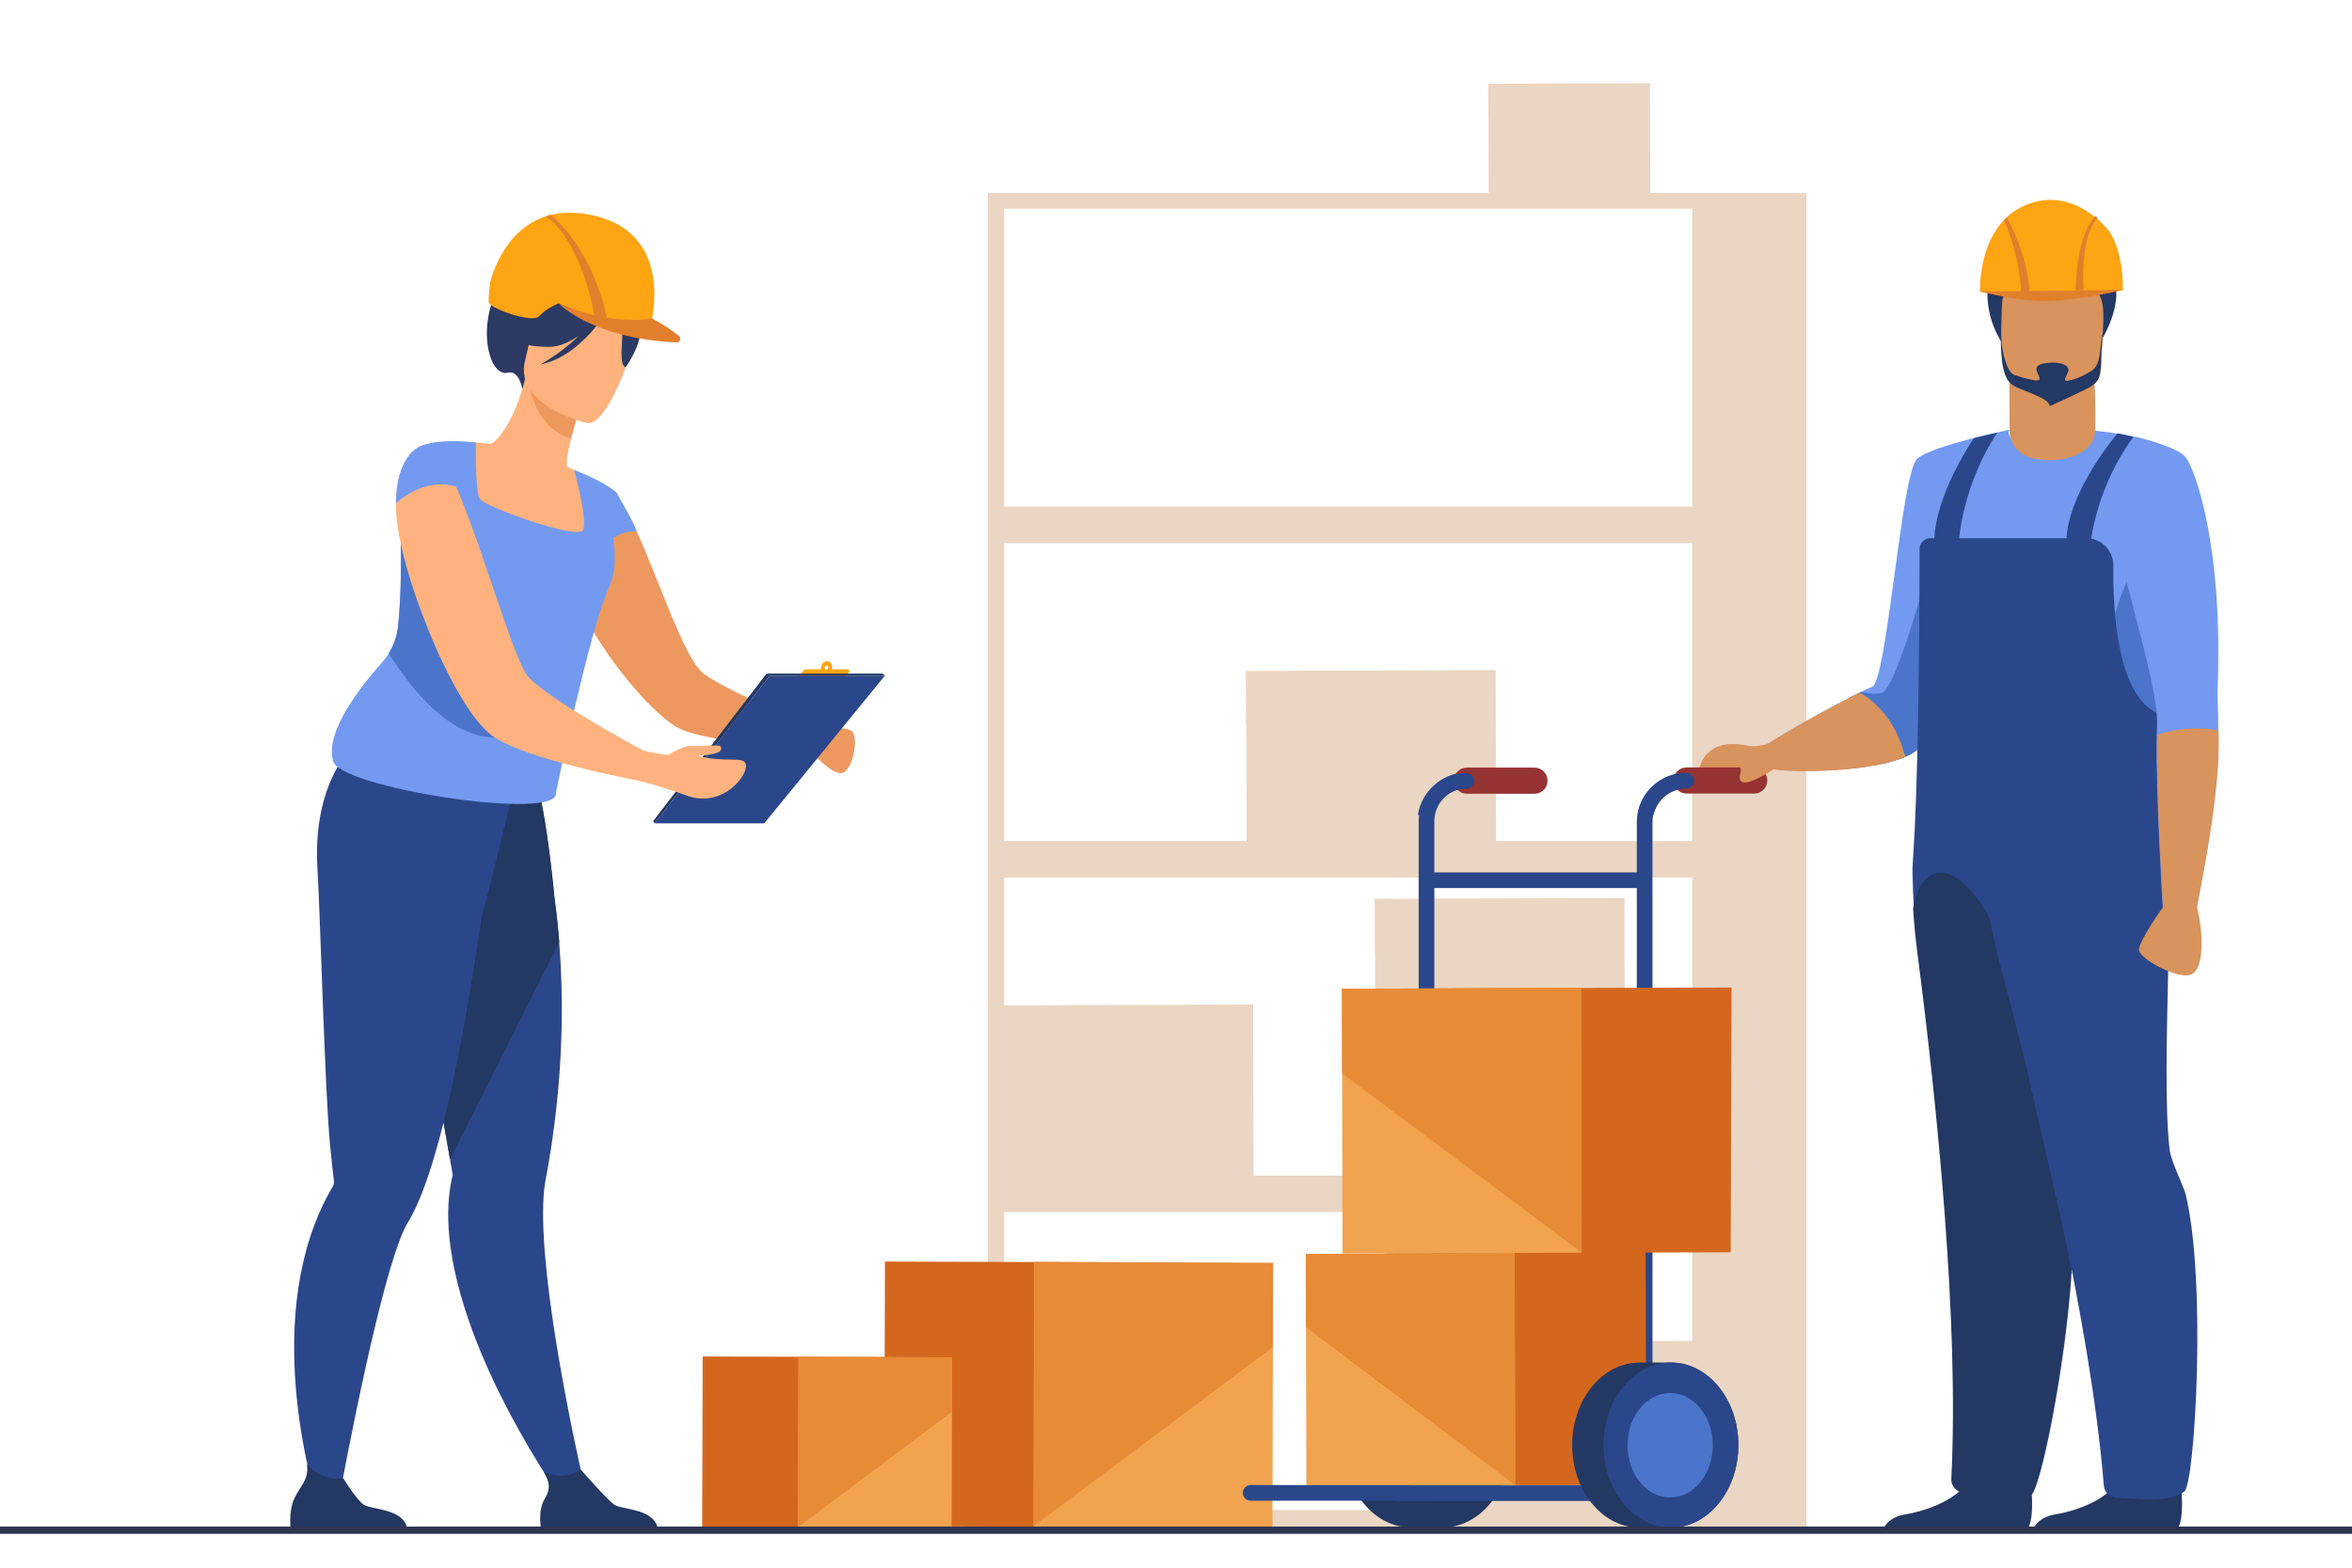 <?xml version="1.0" encoding="UTF-8" standalone="no"?>
<svg
   viewBox="0 0 3000 2000"
   height="2000"
   width="3000"
   xml:space="preserve"
   id="svg2"
   version="1.1"
   sodipodi:docname="supplies.svg"
   inkscape:version="1.1.2 (b8e25be8, 2022-02-05)"
   xmlns:inkscape="http://www.inkscape.org/namespaces/inkscape"
   xmlns:sodipodi="http://sodipodi.sourceforge.net/DTD/sodipodi-0.dtd"
   xmlns="http://www.w3.org/2000/svg"
   xmlns:svg="http://www.w3.org/2000/svg"
   xmlns:rdf="http://www.w3.org/1999/02/22-rdf-syntax-ns#"
   xmlns:cc="http://creativecommons.org/ns#"
   xmlns:dc="http://purl.org/dc/elements/1.1/"><sodipodi:namedview
     id="namedview130"
     pagecolor="#ffffff"
     bordercolor="#666666"
     borderopacity="1.0"
     inkscape:pageshadow="2"
     inkscape:pageopacity="0.0"
     inkscape:pagecheckerboard="0"
     showgrid="false"
     width="3500px"
     inkscape:zoom="0.22896619"
     inkscape:cx="1648.715"
     inkscape:cy="1207.6019"
     inkscape:window-width="1800"
     inkscape:window-height="1097"
     inkscape:window-x="0"
     inkscape:window-y="44"
     inkscape:window-maximized="1"
     inkscape:current-layer="g12" /><defs
     id="defs6" /><g
     transform="matrix(1.333,0,0,-1.333,0,2666.667)"
     id="g10"><g
       transform="scale(0.1)"
       id="g12"><g
         transform="scale(1.84)"
         id="g14" /><g
         transform="matrix(1.216,0,0,1.216,-2535,2265)"
         id="g22"><path
           id="path24"
           style="fill:#ead6c3;fill-opacity:1;fill-rule:nonzero;stroke:none"
           d="M 15400.7,10600.9 H 9986.05 v 2345.7 h 5414.65 v -2345.7 m 0,-2632.19 H 13858 l -4.1,1346.08 -1509.9,-4.66 v -0.58 l -453,-1.74 v -0.01 l -3.1,-0.01 1,-425.76 3.1,-2.36 2.3,-910.96 H 9986.05 V 10314.3 H 15400.7 V 7968.71 m 0,-2632.22 h -528.9 l -4.1,2184.49 -1509.9,-4.6 v -0.58 l -453.1,-1.81 v 0 h -3.1 l 1,-425.76 2.7,-2.06 2.8,-1748.69 h 453.8 v -0.99 h -1395.8 -16.7 l -3.7,1346.05 -1509.9,-4.61 v -0.65 l -449.75,-1.73 V 7682.12 H 15400.7 V 5336.49 m -4205.7,1.15 5.2,-1.15 h -5.2 v 1.15 m 4205.7,-1302.21 -1496.5,-4.6 v -0.58 l -453.1,-1.73 v -0.08 h -3.1 l 1.1,-425.76 3.1,-2.3 2.2,-896.19 H 9986.05 v 2345.64 h 5414.65 v -1014.4 m -5414.65,1320.14 0.08,-19.08 h -0.08 v 19.08 M 15529.2,13070 h -457.8 l -2.6,864 -978.5,-3 v -0.3 l -293.5,-1.2 v 0 h -2 l 0.6,-275.9 2.1,-1.5 1.4,-582.1 H 9857.65 V 2569.62 h 5671.55 v -3.7 H 16300 V 13070 h -770.8" /></g><path
         id="path26"
         style="fill:#d3671e;fill-opacity:1;fill-rule:nonzero;stroke:none"
         d="m 11324.7,7922.4 -2856.7,8.8 -7.8,-2533.6 2856.7,-8.8 7.8,2533.6" /><path
         id="path28"
         style="fill:#f1a34f;fill-opacity:1;fill-rule:nonzero;stroke:none"
         d="m 12181.8,7918 -2287,8.8 -6.2,-2533.6 2287,-8.8 6.2,2533.6" /><path
         id="path30"
         style="fill:#edb78b;fill-opacity:1;fill-rule:nonzero;stroke:none"
         d="m 12181.5,7918 -856.8,3.3 v 0.4 l 856.8,-3.3 v -0.4 m -1781.6,7.2 -511.3,1.6 v 0.4 l 511.3,-2" /><path
         id="path32"
         style="fill:#d5671a;fill-opacity:1;fill-rule:nonzero;stroke:none"
         d="m 9882.3,5393.6 6.3,2533.2 511.3,-1.6 924.8,-3.5 v -0.4 l -1429.9,5.5 -6.2,-2528.5 -6.3,-4.7" /><path
         id="path34"
         style="fill:#e78b37;fill-opacity:1;fill-rule:nonzero;stroke:none"
         d="m 9888.6,5398.3 6.2,2528.5 1429.9,-5.5 856.8,-3.3 -2,-805.2 -2290.9,-1714.5" /><path
         id="path36"
         style="fill:#d3671e;fill-opacity:1;fill-rule:nonzero;stroke:none"
         d="m 8559.5,7016.9 -1835.57,5.7 -5.01,-1628 1835.58,-5.7 5,1628" /><path
         id="path38"
         style="fill:#f1a34f;fill-opacity:1;fill-rule:nonzero;stroke:none"
         d="m 9110.3,7014.1 -1469.6,5.6 -4,-1627.9 1469.6,-5.7 4,1628" /><path
         id="path40"
         style="fill:#d5671a;fill-opacity:1;fill-rule:nonzero;stroke:none"
         d="m 9109,6493.6 1.3,520.5 h 3.8 l -1.3,-517.6 -3.8,-2.9" /><path
         id="path42"
         style="fill:#e78b37;fill-opacity:1;fill-rule:nonzero;stroke:none"
         d="m 7636.7,5391.8 v 0 l 4,1627.9 1469.6,-5.6 -1.3,-520.5 -1472.3,-1101.8" /><g
         transform="matrix(1.042,0,0,1.042,-2535,2265)"
         id="g44"><path
           id="path46"
           style="fill:#233862;fill-opacity:1;fill-rule:nonzero;stroke:none"
           d="m 16296.8,3830.92 c -6.7,81.23 -24.1,158.51 -50.1,230.04 -4.9,13.63 -10.2,27.07 -15.7,40.23 -4.1,9.69 -8.4,19.2 -12.7,28.61 -5,10.66 -10.3,21.22 -15.7,31.49 -5.8,11.33 -12,22.46 -18.4,33.41 -31.4,53.57 -68.1,102.06 -109.5,143.92 l -0.5,0.48 c -14.6,14.69 -29.9,28.61 -45.5,41.76 -12.3,10.18 -24.9,19.68 -37.7,28.8 -18.5,13.06 -37.4,25.06 -57,35.81 -7.3,3.94 -14.6,7.78 -22,11.52 -62.2,30.63 -129.2,49.45 -199.4,53.86 -10.5,0.68 -21.2,0.96 -31.9,0.96 h -288 c -342,0 -619.2,-339.58 -619.2,-758.46 0,-418.88 277.2,-758.47 619.2,-758.47 h 288 c 10.7,0 21.4,0.39 31.9,0.97 70.2,4.41 137.2,23.23 199.4,53.95 7.4,3.65 14.7,7.49 22,11.52 19.6,10.66 38.5,22.66 57,35.72 12.8,9.12 25.4,18.62 37.7,28.9 15.6,13.05 30.9,26.97 45.5,41.76 l 0.5,0.38 c 41.4,41.86 78.1,90.35 109.5,143.92 6.4,10.94 12.6,22.08 18.4,33.41 5.4,10.37 10.7,20.83 15.7,31.49 4.3,9.41 8.6,18.91 12.7,28.61 5.5,13.15 10.8,26.6 15.7,40.23 26,71.52 43.4,148.91 50.1,230.04 2.1,25.53 3.2,51.36 3.2,77.57 0,26.21 -1.1,52.04 -3.2,77.57" /></g><path
         id="path48"
         style="fill:#ffa412;fill-opacity:1;fill-rule:nonzero;stroke:none"
         d="m 7924,13608.8 c -4.2,-10.4 -14.7,-16 -23.5,-12.5 -8.7,3.6 -12.3,14.9 -8.1,25.4 4.3,10.4 14.8,16 23.5,12.5 8.8,-3.6 12.4,-14.9 8.1,-25.4 z m 184.6,-9.5 h -151.2 c 10.8,30.8 -0.2,63.2 -25.7,73.6 -26.6,10.8 -58.6,-6.3 -71.5,-38.1 -4.9,-11.9 -6.3,-24.2 -4.9,-35.5 h -147.9 c -5.2,0 -10.1,-2.2 -13.6,-6.2 l -48.8,-56.5 c -10.1,-11.7 -1.9,-29.8 13.5,-29.8 h 401.3 c 5.2,0 10.1,2.3 13.6,6.3 l 48.8,56.5 c 10.1,11.6 1.8,29.7 -13.6,29.7" /><path
         id="path50"
         style="fill:#2c3a64;fill-opacity:1;fill-rule:nonzero;stroke:none"
         d="m 5239.84,17697.7 -486.94,-381.6 c -22.85,-35.7 26.11,-37.6 4.72,-81.5 -197.85,-406.2 -65.13,-840.5 102.37,-796.6 107.43,28.1 137.81,-155.2 137.81,-155.2 l 1043.68,844.9 c 0,0 -383.34,793.2 -801.64,570" /><path
         id="path52"
         style="fill:#2b478b;fill-opacity:1;fill-rule:nonzero;stroke:none"
         d="m 5603.22,5732.4 -221.69,-82.6 c 0,0 -962.89,1335.5 -1081.44,2510.5 -21.17,209.7 -14.11,413 31.67,600.7 0,0 -9.4,53.7 -25.87,148.8 -7.61,44.3 -17.01,97.7 -27.69,158.9 -31.32,179.3 -74.4,424.8 -123.63,704.2 -113.3,643.1 -260.09,1465.1 -374.1,2069.5 l 59.73,19.2 646.32,208.4 133.56,424.3 481.26,126.7 c 0,0 107.51,-210.3 203.61,-1203.8 17.75,-130.3 33.85,-274 45.98,-429.8 37.47,-475.7 40.17,-1065.7 -45.79,-1740.3 -22.09,-172.6 -49.95,-350.9 -84.53,-534.1 -25.34,-134.3 -29.14,-317.2 -18.46,-527.4 48.51,-960.5 401.07,-2453.2 401.07,-2453.2" /><path
         id="path54"
         style="fill:#233862;fill-opacity:1;fill-rule:nonzero;stroke:none"
         d="M 5350.93,10987.4 4305.89,8909.8 c -7.61,44.3 -17.01,97.7 -27.69,158.9 -31.32,179.3 -74.4,424.8 -123.63,704.2 -113.3,643.1 -260.09,1465.1 -374.1,2069.5 l 59.73,19.2 646.32,208.4 133.56,424.3 481.26,126.7 c 0,0 107.51,-210.3 203.61,-1203.8 17.75,-130.3 33.85,-274 45.98,-429.8" /><path
         id="path56"
         style="fill:#2b478b;fill-opacity:1;fill-rule:nonzero;stroke:none"
         d="m 4891.19,12354.4 -24.19,207.4 c -405.31,-107.6 -1488.23,300.9 -1488.23,300.9 0,0 -392.64,-345.2 -341.09,-1172.5 25.16,-403.9 71.13,-2119.8 119.13,-2627.6 17.35,-184 32.55,-314.9 38.75,-367.3 l 0.12,-0.5 c 1.91,-15.9 -3.66,-31 -11.77,-44.9 -70.67,-120 -129.19,-244.9 -177.19,-372.7 -471.17,-1255.5 72.57,-2801.8 72.57,-2801.8 l 141.1,56.9 c 0,0 309.41,1720.8 560.84,2481 42.68,128.9 83.59,230.2 121.09,290.8 109.29,176.4 210.75,464.7 302.83,807.6 174.03,648.2 314.1,1491.5 407.33,2142.4 12.86,-0.6 278.71,1100.3 278.71,1100.3" /><path
         id="path58"
         style="fill:#ed985f;fill-opacity:1;fill-rule:nonzero;stroke:none"
         d="m 8084.3,12619.4 c -87.2,-77.2 -318.8,187.9 -350.7,223.1 -1.6,3.4 -3.3,5.1 -3.3,5.1 l 70.5,196.3 c 0,0 303.6,11.7 353.9,-38.6 50.4,-50.4 25.2,-303.7 -70.4,-385.9" /><path
         id="path60"
         style="fill:#ed985f;fill-opacity:1;fill-rule:nonzero;stroke:none"
         d="m 7800.8,13043.9 -30.2,-203.1 c 0,0 -13.5,0 -37,1.7 -73.8,5.1 -253.3,15.1 -456.28,36.9 -305.33,30.2 -667.72,83.9 -812,172.8 -219.76,134.2 -580.47,545.3 -815.34,956.3 -6.72,10.1 -11.74,20.1 -16.78,30.2 -122.47,218.1 -208.03,434.5 -214.73,607.3 -5.04,105.7 6.7,196.3 28.51,275.2 28.51,104 75.5,186.2 124.15,248.2 6.72,10.1 13.42,20.2 23.49,28.6 80.53,95.6 159.38,135.9 159.38,135.9 40.26,16.7 83.88,-3.4 129.17,-52 v -1.7 c 36.91,-38.6 77.18,-97.3 115.76,-171.2 1.68,-1.6 3.36,-3.3 3.36,-5 8.39,-15.1 16.78,-31.9 26.85,-50.3 3.34,-3.4 5.02,-8.4 6.7,-11.8 18.46,-38.5 36.9,-78.8 55.37,-120.7 206.35,-449.7 426.13,-1130.8 609,-1333.8 78.84,-87.2 439.56,-258.3 726.42,-385.9 206.37,-90.6 374.17,-157.6 374.17,-157.6" /><path
         id="path62"
         style="fill:#ffb27d;fill-opacity:1;fill-rule:nonzero;stroke:none"
         d="m 5665.49,14870.7 c -127.24,-59 -280.91,-99.2 -466.78,-109.3 -696.81,-38.2 -855,572.6 -883.78,978 100.45,36.4 188.41,33 239.09,30.3 49.41,-2.8 101,-7.8 143.52,-13.1 85.26,44.6 238.37,260.8 326.87,622.7 l 30.05,-14 502.79,-236.4 c 0,0 -53.38,-163.6 -92.84,-320.1 -30.77,-122.6 -52.86,-240.9 -34.39,-274 39.64,-16.2 63.35,-26.3 63.35,-26.3 l 0.17,-0.6 c 5.07,-12.8 114.38,-291.3 171.95,-637.2" /><path
         id="path64"
         style="fill:#739af0;fill-opacity:1;fill-rule:nonzero;stroke:none"
         d="m 5839.79,14413.5 c -5.26,-13.9 -11.05,-27.5 -17.39,-41.4 -176.45,-380.1 -503.16,-1954.6 -503.16,-1954.6 46.52,-283 -2127.36,55.6 -2132.97,313.3 -76.56,273.3 271.67,712.4 468.06,932.7 24.6,27.7 46.69,57.4 65.88,88.7 48.49,78.5 79.27,167.2 89.04,259.9 38.56,365.3 23.88,707.7 27.14,915.9 v 0.1 c 38.38,28.4 75.49,54.6 110.05,79.6 52.84,38.6 99.55,74.6 133.94,111.1 37.82,39.9 61.53,80.6 64.23,126.5 2,34.8 0.92,70.5 -2.7,106.1 -1.64,16.8 -3.8,33.7 -6.34,50.5 -27.15,176.8 -100.99,337.2 -100.99,337.2 186.96,75.6 519.44,30.6 519.44,30.6 0,0 -0.36,-18.5 -0.54,-48.7 -1.09,-121.5 0,-433.3 38.91,-492.3 48.69,-73.5 939.33,-395.5 986.41,-295.8 46.32,98.2 -80.55,557.7 -85.26,575 l -0.17,0.6 c 298.26,-117.1 404.87,-215.4 404.87,-215.4 -179.73,-116.5 80.54,-510.9 -58.45,-879.6" /><path
         id="path66"
         style="fill:#ed985f;fill-opacity:1;fill-rule:nonzero;stroke:none"
         d="m 5557.26,16128.8 c 0,0 -53.46,-163.4 -92.84,-320.1 -293.88,82 -383.13,390.9 -410,556.5 l 502.84,-236.4" /><path
         id="path68"
         style="fill:#ffb27d;fill-opacity:1;fill-rule:nonzero;stroke:none"
         d="m 5619.16,15955.8 c 0,0 -703.13,162.7 -595.05,599 108.07,436.3 90.11,751.2 543.6,665.7 453.51,-85.4 499.16,-273.4 498.5,-427.9 -0.66,-154.4 -261.37,-867.9 -447.05,-836.8" /><path
         id="path70"
         style="fill:#2c3a64;fill-opacity:1;fill-rule:nonzero;stroke:none"
         d="m 6105.75,17040.4 c -75.58,158.1 -164.55,149.7 -220.2,121.6 -330.38,305.7 -831.13,152.1 -831.13,152.1 -124.73,-301.3 -218.36,-520.6 -218.36,-520.6 0,0 108.01,-110.6 421.09,-108.1 95.62,0.7 191.78,44.6 279.27,105.1 -168.75,-169.9 -366.62,-273.4 -366.62,-273.4 391.89,75 654.69,528.7 681.61,576.9 33.19,-49.1 96.7,-153.4 102.05,-241.5 7.26,-119.8 -33.94,-352.4 34.64,-361.2 0,0 231.01,311.9 117.65,549.1" /><path
         id="path72"
         style="fill:#739af0;fill-opacity:1;fill-rule:nonzero;stroke:none"
         d="m 5898.31,15293.2 c 0,0 169.3,-295.3 194.62,-371.3 0,0 -219.53,8.4 -308.18,-160.5 0,0 -21.26,492 113.56,531.8" /><path
         id="path74"
         style="fill:#4a75cb;fill-opacity:1;fill-rule:nonzero;stroke:none"
         d="m 4733.93,12946.6 c -428.77,4.5 -791.84,449.7 -1013.72,805.6 48.49,78.5 79.27,167.2 89.04,259.9 38.56,365.3 23.88,707.7 27.14,915.9 v 0.1 c 38.38,28.4 75.49,54.6 110.05,79.6 52.84,38.6 99.55,74.6 133.94,111.1 351.1,-593.4 1234.89,-2178.4 653.55,-2172.2" /><path
         id="path76"
         style="fill:#233862;fill-opacity:1;fill-rule:nonzero;stroke:none"
         d="M 3899.62,5360.2 H 2783.06 c 0,0 -26.76,170.2 31.55,299.3 55.9,123.8 143.43,180.1 122.47,330 70.95,-73 186.58,-154.8 348,-133.1 19.78,-32.1 127.66,-203.7 193.74,-251.1 72.96,-52.5 398.33,-33.8 420.8,-245.1" /><path
         id="path78"
         style="fill:#233862;fill-opacity:1;fill-rule:nonzero;stroke:none"
         d="M 6297,5360.2 H 5180.45 c 0,0 -41.73,178.1 31.57,299.3 64.88,107.2 40,168.3 -8.06,257 50.59,-20.7 116.03,-39.6 188.07,-35.5 55.63,3.2 114.46,28.5 166.05,58.5 48.05,-54.8 253.83,-288 318.13,-334.2 72.96,-52.5 398.32,-33.8 420.79,-245.1" /><path
         id="path80"
         style="fill:#233862;fill-opacity:1;fill-rule:nonzero;stroke:none"
         d="m 7335.12,13558.1 -1086.43,-1413.3 16.11,-19.7 1101.86,1415.9 -31.54,17.1" /><path
         id="path82"
         style="fill:#2b478b;fill-opacity:1;fill-rule:nonzero;stroke:none"
         d="M 7364.55,13538.3 H 8467.1 L 7312.95,12125.1 H 6264.8 l 1099.75,1413.2" /><path
         id="path84"
         style="fill:#ffb27d;fill-opacity:1;fill-rule:nonzero;stroke:none"
         d="m 7137.77,12680.7 c -3.06,56.2 -77.23,53.7 -133.56,53.9 -92.4,0.5 -238.16,6.8 -322.47,39.1 0,0 269.25,3.9 212.03,89 -10.43,15.4 -144.26,3.7 -293.69,3.7 -61.27,0 -212.73,-84 -204.91,-87.9 -108.27,14.3 -206.71,35.3 -238.53,42.2 -73.83,40.3 -162.74,88.9 -256.68,142.6 -226.49,127.5 -486.53,283.5 -664.36,412.7 -102.34,73.8 -179.52,139.3 -206.35,186.2 -41.95,72.2 -88.93,186.3 -140.93,327.2 -26.84,73.8 -55.37,154.3 -83.89,239.9 -50.33,140.9 -100.66,293.6 -152.67,446.2 -93.94,278.5 -194.61,558.7 -290.23,775.1 -62.06,135.9 -122.47,248.3 -179.51,317.1 -45.3,55.4 -88.92,83.9 -130.86,77.2 -6.71,-1.7 -11.75,-3.4 -16.78,-5 0,0 -241.58,-67.1 -244.94,-553.7 -1.68,-26.8 0,-55.3 1.68,-85.5 3.36,-85.6 20.13,-189.6 45.3,-303.7 40.26,-191.2 107.37,-412.7 191.25,-637.5 23.49,-60.4 46.97,-122.5 72.14,-184.6 181.19,-449.6 414.39,-869 610.67,-1011.6 8.4,-6.7 15.1,-11.7 23.48,-16.8 82.21,-52 203.01,-104 342.25,-152.6 197.96,-67.2 432.84,-127.5 642.55,-177.9 h 1.68 c 122.47,-26.8 234.88,-52 328.82,-70.4 0,0 15.42,-3.9 42.87,-9.3 3.93,-0.8 8.09,-1.6 12.49,-2.5 88.93,-21.8 271.78,-68.8 444.59,-135.9 241.6,-95.6 419.31,23.3 499.94,107.4 51.12,53.3 91.42,124.1 88.62,175.4" /><path
         id="path86"
         style="fill:#739af0;fill-opacity:1;fill-rule:nonzero;stroke:none"
         d="m 4360.94,15349.9 c -322.98,89.1 -572.12,-163.1 -572.12,-163.1 4.06,485.7 245.85,552.2 245.85,552.2 97.27,40.3 302.95,-68.4 326.27,-389.1" /><path
         id="path88"
         style="fill:#ffa412;fill-opacity:1;fill-rule:nonzero;stroke:none"
         d="m 5680.82,17942 c -160.01,36.6 -295.43,33.9 -409.81,5.8 -11.32,-2.8 -22.54,-5.8 -33.51,-9.1 l -0.16,-0.1 C 4800.53,17808 4690.55,17302 4690.55,17302 c 0,0 -18.28,-132.7 -13.65,-190.2 4.64,-57.4 420.74,-205.8 483.79,-131.9 63.05,73.8 185.02,121.9 185.02,121.9 0,0 425.92,-181.3 454.62,-193.4 96.4,-40.6 408.73,-83.5 408.73,-83.5 10.25,27.6 282.56,931.5 -528.24,1117.1" /><path
         id="path90"
         style="fill:#e27f2b;fill-opacity:1;fill-rule:nonzero;stroke:none"
         d="m 6497.38,16788.2 c -43.22,37.2 -120.56,93.5 -256.67,169.2 0,0 -165.61,-37.1 -434.61,7.3 -38.99,192.6 -180.67,680.9 -535.09,983.1 -1.06,0.9 -2.01,1.8 -3.07,2.7 -14.08,-6.4 -20.78,-7.6 -30.44,-11.8 l -0.16,-0.1 c -2.89,-1.2 -6.1,-2.7 -9.81,-4.8 299.43,-224.6 423.78,-752.7 460.6,-945.5 -103.5,24.2 -218.42,60.3 -342.42,113.5 0,0 317.11,-337.7 1129.26,-374.1 31.74,-1.4 46.49,39.8 22.41,60.5" /><path
         id="path92"
         style="fill:#233862;fill-opacity:1;fill-rule:nonzero;stroke:none"
         d="M 7335.12,13558.1 H 8443.9 l 23.2,-19.8 H 7364.55 l -29.43,19.8" /><g
         transform="matrix(1.123,0,0,1.123,-2535,2265)"
         id="g94"><path
           id="path96"
           style="fill:#2b478b;fill-opacity:1;fill-rule:nonzero;stroke:none"
           d="M 16236.4,4123.68 H 14458 c -35.1,0 -63.5,29.93 -63.5,66.81 0,36.88 28.4,66.8 63.5,66.8 h 1778.4 c 35.1,0 63.6,-29.92 63.6,-66.8 0,-36.88 -28.5,-66.81 -63.6,-66.81" /></g><g
         transform="matrix(1.124,0,0,1.124,-2535,2265)"
         id="g98"><path
           id="path100"
           style="fill:#2b478b;fill-opacity:1;fill-rule:nonzero;stroke:none"
           d="m 16235.3,6174.18 h -1811.6 c -35.8,0 -64.8,29.9 -64.8,66.73 0,36.84 29,66.73 64.8,66.73 h 1811.6 c 35.7,0 64.7,-29.89 64.7,-66.73 0,-36.83 -29,-66.73 -64.7,-66.73" /></g><g
         transform="matrix(1.335,0,0,1.335,-2535,2265)"
         id="g102"><path
           id="path104"
           style="fill:#739af0;fill-opacity:1;fill-rule:nonzero;stroke:none"
           d="m 14613.5,7776.1 c 90.5,-20.91 499.4,-25.88 786.6,38.65 59.8,13.4 114.5,29.83 159.7,49.82 54.1,23.84 94.9,52.66 115.7,87.36 32.4,54.08 91.8,239.15 161.6,481.84 192.3,668.54 462.9,1773.23 462.9,1773.23 0,0 -543.3,-110.9 -658.3,-205.5 -115,-94.7 -216.5,-1596.33 -324.6,-1636.93 -16,-5.98 -43.5,-18.57 -78.7,-35.92 -1.7,-0.81 -3.4,-1.72 -5.2,-2.53 -21,-10.35 -44.6,-22.32 -70.2,-35.51 -224.3,-115.25 -595.5,-322.95 -634,-369.12 -50.8,-60.87 -47.4,-114.96 84.5,-145.39" /></g><g
         transform="matrix(1.447,0,0,1.447,-2535,2265)"
         id="g106"><path
           id="path108"
           style="fill:#739af0;fill-opacity:1;fill-rule:nonzero;stroke:none"
           d="m 14439.7,8625.51 c 0,23.59 2.3,47.18 6.6,70.84 64.5,354.58 577.2,717.66 587.3,717.66 l 0.1,-7.39 c 0,-54.18 85.4,-154.22 217,-162.82 156.1,-10.2 348.7,78.83 348.7,168.76 1,0 87.8,-11.74 117.2,-15.01 125.1,-14.23 374.8,-81.79 481.7,-162.64 101.7,-76.83 -42,-561.3 -131,-904.35 -37.7,-145.14 -65.5,-264.92 -60.9,-317.98 2.2,-25.92 25.5,-378.07 46.3,-696.6 17.2,-262.78 32.7,-502.59 33.2,-517.72 1.1,-29.85 -147.3,-134.38 -396.5,-213.35 -60.2,-19.06 -126.3,-36.68 -197.7,-51.26 -127.8,-26.32 -272.5,-43.25 -429.9,-42.7 -51.5,0.21 -100.2,2.84 -146.3,7.4 -356,34.96 -477.9,440.59 -475.8,2127.16" /></g><g
         transform="matrix(1.386,0,0,1.386,-2535,2265)"
         id="g110"><path
           id="path112"
           style="fill:#d9935c;fill-opacity:1;fill-rule:nonzero;stroke:none"
           d="m 16294,9836.1 c 3.2,143.85 0.8,315.6 -18.6,460.7 l -574.2,-93.8 c 0,0 -0.6,-175.3 1.9,-369.74 -0.3,-0.04 -15.6,-180.33 206.6,-206.73 222.1,-26.39 390.3,70.38 384.3,209.57" /></g><g
         transform="matrix(1.351,0,0,1.351,-2535,2265)"
         id="g114"><path
           id="path116"
           style="fill:#233862;fill-opacity:1;fill-rule:nonzero;stroke:none"
           d="m 16225.9,2291.87 c 74.1,45.54 30.6,383.4 30.6,383.4 0,0 -347,275.46 -393.7,63.39 -46.8,-212.07 -327.5,-308.18 -487.4,-334.76 -110.4,-18.36 -151.1,-75.38 -161.6,-111.66 l 1012.1,-0.37" /></g><g
         transform="matrix(1.425,0,0,1.425,-2535,2265)"
         id="g118"><path
           id="path120"
           style="fill:#4a75cb;fill-opacity:1;fill-rule:nonzero;stroke:none"
           d="m 15884,7675.18 c 0,-535.26 259.4,-391.01 416,-246.48 -21,323.45 -35.9,1469.11 -35.9,1469.11 0,0 -380.1,-456.1 -380.1,-1222.63" /></g><g
         transform="matrix(1.297,0,0,1.297,-2535,2265)"
         id="g122"><path
           id="path124"
           style="fill:#4a75cb;fill-opacity:1;fill-rule:nonzero;stroke:none"
           d="m 15606.1,8532.91 c 11.4,-82.5 141.8,-322.68 244,-489.77 61.6,13.8 117.9,30.7 164.5,51.28 55.7,24.54 97.6,54.2 119,89.91 33.4,55.67 94.5,246.14 166.4,495.93 -53.2,307.43 -103.7,611.01 -103.7,611.01 l -15.6,203.63 c 0,-15.67 -238.5,-910.3 -346.4,-931.19 -65.1,-12.63 -111.3,2.72 -150.5,8.36 -1.8,-0.84 -3.6,-1.78 -5.4,-2.61 -21.6,-10.65 -45.9,-22.97 -72.3,-36.55" /></g><g
         transform="matrix(1.439,0,0,1.439,-2535,2265)"
         id="g126"><path
           id="path128"
           style="fill:#233862;fill-opacity:1;fill-rule:nonzero;stroke:none"
           d="m 16230.5,2151.54 c 69.5,42.76 28.7,359.94 28.7,359.94 0,0 -325.7,258.58 -369.7,59.5 -43.8,-199.08 -307.4,-289.31 -457.5,-314.26 -103.6,-17.24 -141.2,-70.77 -151,-104.83 l 949.5,-0.35" /></g><g
         transform="matrix(1.422,0,0,1.422,-2535,2265)"
         id="g130"><path
           id="path132"
           style="fill:#233862;fill-opacity:1;fill-rule:nonzero;stroke:none"
           d="m 15926.6,10192.3 c 0,0 373.4,588.7 -343.5,627.7 0,0 -268.9,-31.7 -329.8,29.2 0,0 -208.6,-317.1 -13.9,-656.9 194.8,-339.9 687.2,0 687.2,0" /></g><g
         transform="matrix(1.391,0,0,1.391,-2535,2265)"
         id="g134"><path
           id="path136"
           style="fill:#d9935c;fill-opacity:1;fill-rule:nonzero;stroke:none"
           d="m 15663.4,10111.6 c 55.6,-43.7 218.6,-87.2 265.7,-92.2 0,0 241.7,53.9 285.7,80.4 68,41.2 63.6,124.7 67.2,240.8 4.1,137.4 18,245.3 2.6,324.5 -18.2,94.8 -78.3,148.7 -246.5,163.3 -308.7,26.8 -437.4,-50.5 -442.8,-154 -1.3,-27.8 -2.6,-54.3 -3.6,-79.4 -12.3,-322.9 13.2,-437.4 71.7,-483.4" /></g><g
         transform="matrix(1.39,0,0,1.39,-2535,2265)"
         id="g138"><path
           id="path140"
           style="fill:#233862;fill-opacity:1;fill-rule:nonzero;stroke:none"
           d="m 15597,10494.5 c 2.9,-187.1 53.4,-297.9 90,-311.9 42.1,-16.1 91.6,-29.4 143.2,-38.2 17.5,-2.1 34.1,-1.5 33.9,8.4 -0.5,29.5 -40,65.9 -10.6,92 30.7,27.4 195.7,36.6 209,-23.2 6.5,-29.1 -46.8,-80.6 -10.3,-81.8 11.1,1.9 22,4 32.3,6.7 60.1,15.7 107.2,44.1 127.1,56.1 68,41.2 63.6,104.5 78.7,219.7 9.7,74.6 9.7,34.2 0,-76.4 -10.2,-115.8 9.7,-190 -67.2,-241 -42.8,-28.3 -289.4,-139.08 -289.4,-139.08 3.6,58.68 -206.6,107.18 -262.3,150.98 -51.6,40.6 -77.5,134.5 -74.4,377.7" /></g><g
         transform="matrix(1.429,0,0,1.429,-2535,2265)"
         id="g142"><path
           id="path144"
           style="fill:#2b478b;fill-opacity:1;fill-rule:nonzero;stroke:none"
           d="m 16295.1,6886.74 c 1.1,-30.23 -149.2,-136.12 -401.7,-216.19 -20.3,-6.43 -41.4,-12.66 -63,-18.68 l -0.5,-0.63 c -23.6,-276.31 -87.3,-666.62 -144.8,-1043.29 v -0.14 c -14.9,-97.63 -29.3,-194.35 -42.6,-287.85 -35.1,-247.62 -61.3,-473.25 -64.2,-635.62 v -1.75 c -1.2,-74.47 61.7,-260.35 66.3,-303.32 3,-26.25 5.4,-54.03 7.1,-83.15 6.8,-116.31 4.1,-253.77 -5.3,-400.53 -41.2,-640.38 -210.5,-1459.85 -270.9,-1494.7 -120,-69.43 -338.3,0.07 -449.4,16.3 -45.9,6.79 -82.7,45.99 -80.3,92.32 54.2,1062.88 -101.6,2543.1 -218,3453.06 -3.1,23.66 -6.1,46.89 -9,69.78 -13.9,107.29 -23.1,207.51 -28.9,297.86 -5.3,79.23 -7.9,151.17 -9,213.53 -0.3,19.46 -0.5,38 -0.6,55.57 -0.3,56.97 45.1,429.89 47.1,2138.4 0.1,39.47 32.4,71.77 71.9,71.77 H 15744 c 101,0 182.3,-82.62 181,-183.58 -1.6,-130.33 3.1,-312.31 31.4,-485.97 38.5,-237.23 121.1,-458.85 291.5,-512.19 l 0.4,-0.34 c 0.8,-1.72 5.5,-12.1 13,-29.38 l 0.1,-0.27 c 1.6,-42.9 3.3,-86.56 5.4,-131.06 0.3,-8.92 0.7,-17.92 1.1,-26.93 0.3,-5.31 0.5,-10.52 0.8,-15.83 0.4,-9.01 0.9,-18.1 1.3,-27.21 0.7,-14.97 1.4,-30.04 2.4,-45.31 0.6,-11.94 1.2,-23.89 1.9,-35.93 1.3,-23.13 2.7,-46.54 4.2,-70.14 0.4,-7.59 0.9,-15.07 1.4,-22.75 2,-30.53 4.1,-61.53 6.5,-92.71 0.7,-9.59 1.4,-19.15 2.1,-28.82 0.3,-4.65 0.7,-9.29 1.1,-13.94 1,-12.23 1.9,-24.46 2.9,-36.78 1.1,-12.98 2.2,-26.07 3.3,-39.25 4.2,-47.99 -2,-90.68 -0.7,-124.35" /></g><g
         transform="matrix(1.372,0,0,1.372,-2535,2265)"
         id="g146"><path
           id="path148"
           style="fill:#233862;fill-opacity:1;fill-rule:nonzero;stroke:none"
           d="m 16290.2,4055.89 c -42.9,-666.73 -219.1,-1519.92 -282,-1556.21 -124.9,-72.28 -352.3,0.08 -467.9,16.98 -47.8,7.07 -86.1,47.87 -83.7,96.11 56.5,1106.62 -105.7,2647.75 -226.9,3595.16 -3.2,24.63 -6.3,48.82 -9.4,72.65 -14.5,111.7 -24,216.05 -30.1,310.12 57.7,375.62 383,395.73 678,-381.31 -36.5,-257.81 431.8,-2000.7 422,-2153.5" /></g><g
         transform="matrix(1.451,0,0,1.451,-2535,2265)"
         id="g150"><path
           id="path152"
           style="fill:#2b478b;fill-opacity:1;fill-rule:nonzero;stroke:none"
           d="m 16055,4641.63 c 8.4,-72.9 93.8,-246.2 104,-287.48 141,-567.16 63.1,-1912.06 -6.8,-1965.81 -108.2,-83.24 -330.4,-43.68 -440.8,-42.17 -45.7,0.62 -86.7,34.18 -90.4,79.66 -86.7,1071.55 -446,2543.24 -677.1,3409.04 -116.3,436.1 -132.9,756.72 -132.9,756.72 0,0 1080,661.72 1196.8,300.23 103.5,-319.86 -17.9,-1690.47 47.2,-2250.19" /></g><g
         transform="matrix(1.402,0,0,1.402,-2535,2265)"
         id="g154"><path
           id="path156"
           style="fill:#ffa412;fill-opacity:1;fill-rule:nonzero;stroke:none"
           d="m 15476.6,11142 c 7.7,8.7 15.9,17.1 24.5,25.2 36.5,34.7 80.4,64.6 133.2,86.6 194.8,81.3 356.5,6.2 457.5,-70.6 10,-7.5 19.3,-15.1 28,-22.6 54.9,-46.7 85.6,-88.3 85.6,-88.3 0,0 94.6,-129.1 91.5,-401.3 l -975,-10.4 c 0,0 -14.2,294 154.7,481.4" /></g><g
         transform="matrix(1.387,0,0,1.387,-2535,2265)"
         id="g158"><path
           id="path160"
           style="fill:#e27f2b;fill-opacity:1;fill-rule:nonzero;stroke:none"
           d="m 16202.4,10787.4 -54.2,-0.6 c -1.1,15.7 1.6,373.5 135,512.4 10.1,-7.6 8,-6.2 16.8,-13.8 -126.8,-122.3 -97.8,-494.3 -97.6,-498" /></g><g
         transform="matrix(1.402,0,0,1.402,-2535,2265)"
         id="g162"><path
           id="path164"
           style="fill:#e27f2b;fill-opacity:1;fill-rule:nonzero;stroke:none"
           d="m 15602.6,10665.6 c -11.1,216.7 -94.1,444.4 -116.5,484.8 7.7,9 9.4,10.6 18,19 15.6,-26.8 142.7,-262.5 156.1,-503.2 l 639.8,6.9 c 0,0 -324.2,-72.7 -519.8,-75.2 -195.6,-2.4 -455.3,64.7 -455.3,64.7 l 277.7,3" /></g><g
         transform="matrix(1.408,0,0,1.408,-2535,2265)"
         id="g166"><path
           id="path168"
           style="fill:#2b478b;fill-opacity:1;fill-rule:nonzero;stroke:none"
           d="m 16191.2,9653.42 c 0,0 -328,-382.11 -347.2,-715.53 l 167.1,-8.87 c 0,0 42.1,371.34 288.9,701.55 0,0 -38.6,9.36 -51.5,11.9 -17.2,3.4 -57.3,10.95 -57.3,10.95" /></g><g
         transform="matrix(1.328,0,0,1.328,-2535,2265)"
         id="g170"><path
           id="path172"
           style="fill:#2b478b;fill-opacity:1;fill-rule:nonzero;stroke:none"
           d="m 16300,10240.8 c -249.1,-377.01 -275.9,-771.87 -275.9,-771.87 l -178.8,3.08 c 14.7,277.87 189.3,583.49 285.7,728.39 0,0 123.7,31.2 169,40.4" /></g><g
         transform="matrix(1.461,0,0,1.461,-2535,2265)"
         id="g174"><path
           id="path176"
           style="fill:#739af0;fill-opacity:1;fill-rule:nonzero;stroke:none"
           d="m 15860.7,7328.18 c -7.9,-377.15 39,-1128.19 39,-1128.19 h 222.5 c 105.1,528.42 142.2,868.41 142.2,1053.83 0,36.53 -0.2,70.56 -0.5,101.99 -1.3,158.34 -5.7,250.32 -5.7,250.32 41.8,959.47 -149.9,1472.54 -210,1543.19 -60.3,70.65 -335.6,134.15 -335.6,134.15 0,0 -91,-265.06 -128.1,-478.3 -37.1,-213.24 291.7,-1109.2 278.2,-1415.43 -0.9,-19.1 -1.5,-39.68 -2,-61.56" /></g><g
         transform="matrix(1.458,0,0,1.458,-2535,2265)"
         id="g178"><path
           id="path180"
           style="fill:#d9935c;fill-opacity:1;fill-rule:nonzero;stroke:none"
           d="m 15934.5,6213.56 c 0,0 -47,752.68 -39.1,1130.66 178.4,57.51 322.1,44.88 404.1,27.68 0.3,-31.49 0.5,-65.59 0.5,-102.21 0,-185.82 -37.2,-526.56 -142.5,-1056.13 46.5,-195.16 43.4,-405.75 -37.2,-442.93 -80.4,-37.18 -346.8,102.21 -343.7,164.15 3.1,61.94 157.9,278.78 157.9,278.78" /></g><g
         transform="matrix(1.274,0,0,1.274,-2535,2265)"
         id="g182"><path
           id="path184"
           style="fill:#d9935c;fill-opacity:1;fill-rule:nonzero;stroke:none"
           d="m 14737.8,8103.44 c 24.9,91.19 43.3,141.72 106.1,186.01 91.3,64.36 199.5,46.94 280.2,32.77 61.7,-10.84 126.4,9.87 153.4,20.25 142.9,95.25 501.7,291.67 680.4,379.72 121.8,-70.69 271.6,-210.55 342.1,-483.51 -275,-121.28 -876.8,-119.15 -991.3,-92.68 0,0 -106.1,-77.1 -186.9,-84.18 -30.5,-2.68 -69,6.2 -105,18.26 -56.8,18.99 -117.6,0.08 -158.4,-50.31 -39.1,-48.49 -81.2,-48.42 -102.4,-48.42 -32.9,0 -33.8,64.69 -18.2,122.09" /></g><g
         transform="matrix(1.182,0,0,1.182,-2535,2265)"
         id="g186"><path
           id="path188"
           style="fill:#2b478b;fill-opacity:1;fill-rule:nonzero;stroke:none"
           d="m 15522,2855.11 h -2048 c -35,0 -113.5,28.41 -113.5,63.42 0,35.01 263.4,63.43 298.4,63.43 h 1736.2 v 5369.91 c 0,219.27 178.4,397.62 397.6,397.62 h 443.9 c 35,0 63.4,-28.39 63.4,-63.42 0,-35.03 -28.4,-63.43 -63.4,-63.43 h -443.9 c -149.3,0 -270.7,-121.45 -270.7,-270.77 V 2855.11" /></g><g
         transform="matrix(1.054,0,0,1.054,-2535,2265)"
         id="g190"><path
           id="path192"
           style="fill:#2b478b;fill-opacity:1;fill-rule:nonzero;stroke:none"
           d="m 15426.8,3204.21 h -1667.2 c -39.3,0 -71.2,31.89 -71.2,71.19 0,39.29 31.9,71.18 71.2,71.18 h 1524.9 v 6026.51 c 0,246.09 200.1,446.24 446.1,446.24 h 498.2 c 39.3,0 71.2,-31.86 71.2,-71.17 0,-39.31 -31.9,-71.19 -71.2,-71.19 h -498.2 c -167.5,0 -303.8,-136.3 -303.8,-303.88 V 3204.21" /></g><g
         transform="matrix(1.123,0,0,1.123,-2535,2265)"
         id="g194"><path
           id="path196"
           style="fill:#2b478b;fill-opacity:1;fill-rule:nonzero;stroke:none"
           d="M 16236.2,8228.41 H 14452 c -35.2,0 -63.8,29.93 -63.8,66.8 0,36.87 28.6,66.79 63.8,66.79 h 1784.2 c 35.3,0 63.8,-29.92 63.8,-66.79 0,-36.87 -28.5,-66.8 -63.8,-66.8" /></g><g
         transform="matrix(1.193,0,0,1.193,-2535,2265)"
         id="g198"><path
           id="path200"
           style="fill:#963333;fill-opacity:1;fill-rule:nonzero;stroke:none"
           d="m 16195.2,8503.89 h -543.3 c -57.8,0 -104.7,46.91 -104.7,104.77 0,57.87 46.9,104.77 104.7,104.77 h 543.3 c 57.9,0 104.8,-46.9 104.8,-104.77 0,-57.86 -46.9,-104.77 -104.8,-104.77" /></g><g
         transform="matrix(1.15,0,0,1.15,-2535,2265)"
         id="g202"><path
           id="path204"
           style="fill:#2b478b;fill-opacity:1;fill-rule:nonzero;stroke:none"
           d="m 16234.8,8994.43 c -205.2,0 -375.4,-151.94 -404.3,-349.2 h 132.5 c 27.3,124.95 138.8,218.8 271.8,218.8 36,0 65.2,29.2 65.2,65.2 0,36.02 -29.2,65.2 -65.2,65.2" /></g><g
         transform="matrix(1.064,0,0,1.064,-2535,2265)"
         id="g206"><path
           id="path208"
           style="fill:#963333;fill-opacity:1;fill-rule:nonzero;stroke:none"
           d="m 16182.5,9533.32 h -609 c -64.8,0 -117.5,52.59 -117.5,117.45 0,64.87 52.7,117.45 117.5,117.45 h 609 c 64.9,0 117.5,-52.58 117.5,-117.45 0,-64.86 -52.6,-117.45 -117.5,-117.45" /></g><g
         transform="matrix(1.021,0,0,1.021,-2535,2265)"
         id="g210"><path
           id="path212"
           style="fill:#2b478b;fill-opacity:1;fill-rule:nonzero;stroke:none"
           d="m 16226.6,10128.9 c -231.1,0 -422.8,-171.1 -455.4,-393.25 h 149.2 c 30.9,140.71 156.4,246.4 306.2,246.4 40.5,0 73.4,32.85 73.4,73.45 0,40.5 -32.9,73.4 -73.4,73.4" /></g><g
         transform="matrix(1.122,0,0,1.122,-2535,2265)"
         id="g214"><path
           id="path216"
           style="fill:#d3671e;fill-opacity:1;fill-rule:nonzero;stroke:none"
           d="m 14068.5,5120.76 2225.3,39.23 6.2,-2016.37 h -2225.4 l -6.1,1977.14" /></g><g
         transform="matrix(1.045,0,0,1.045,-2535,2265)"
         id="g218"><path
           id="path220"
           style="fill:#f1a34f;fill-opacity:1;fill-rule:nonzero;stroke:none"
           d="m 14382.6,5492.31 1912.1,7.36 5.3,-2126.97 -1912.2,1.24 -5.2,2118.37" /></g><path
         id="path222"
         style="fill:#edb78b;fill-opacity:1;fill-rule:nonzero;stroke:none"
         d="m 12498,7304.4 v 0 l -1.8,700.6 1.8,-700.6" /><g
         transform="matrix(1.045,0,0,1.045,-2535,2265)"
         id="g224"><path
           id="path226"
           style="fill:#e78b37;fill-opacity:1;fill-rule:nonzero;stroke:none"
           d="m 16300,3372.7 v 0 l -1915.7,1449.24 -1.7,670.37 331.6,1.24 v -0.29 l 1580.5,6.13 5.3,-2126.69" /></g><g
         transform="matrix(1.176,0,0,1.176,-2535,2265)"
         id="g228"><path
           id="path230"
           style="fill:#233862;fill-opacity:1;fill-rule:nonzero;stroke:none"
           d="m 15751.5,3996.32 h -255.1 c -302.9,0 -548.5,-300.79 -548.5,-671.81 0,-371.02 245.6,-671.81 548.5,-671.81 h 255.1 c 302.9,0 548.5,300.79 548.5,671.81 0,371.02 -245.6,671.81 -548.5,671.81" /></g><g
         transform="matrix(1.176,0,0,1.176,-2535,2265)"
         id="g232"><path
           id="path234"
           style="fill:#2b478b;fill-opacity:1;fill-rule:nonzero;stroke:none"
           d="m 16300,3324.51 c 0,-371.02 -245.6,-671.81 -548.5,-671.81 -302.9,0 -548.5,300.79 -548.5,671.81 0,371.02 245.6,671.81 548.5,671.81 302.9,0 548.5,-300.79 548.5,-671.81" /></g><g
         transform="matrix(1.161,0,0,1.161,-2535,2265)"
         id="g236"><path
           id="path238"
           style="fill:#4a75cb;fill-opacity:1;fill-rule:nonzero;stroke:none"
           d="m 16300,3366.09 c 0,-237.72 -157.3,-430.51 -351.5,-430.51 -194.1,0 -351.4,192.79 -351.4,430.51 0,237.82 157.3,430.52 351.4,430.52 194.2,0 351.5,-192.7 351.5,-430.52" /></g><g
         transform="matrix(1.172,0,0,1.172,-2535,2265)"
         id="g240"><path
           id="path242"
           style="fill:#d3671e;fill-opacity:1;fill-rule:nonzero;stroke:none"
           d="m 13848.8,7064.95 2451.2,7.51 -6.7,-2162.07 -2437.8,-7.5 -6.7,2162.06" /></g><g
         transform="matrix(1.084,0,0,1.084,-2535,2265)"
         id="g244"><path
           id="path246"
           style="fill:#f1a34f;fill-opacity:1;fill-rule:nonzero;stroke:none"
           d="m 14183.9,7635.3 2110.3,8.11 5.8,-2337.84 -2110.3,-8.13 -5.8,2337.86" /></g><g
         transform="matrix(1.084,0,0,1.084,-2535,2265)"
         id="g248"><path
           id="path250"
           style="fill:#e78b37;fill-opacity:1;fill-rule:nonzero;stroke:none"
           d="m 16300,5305.57 -2114.3,1582.31 -1.8,747.42 2110.3,8.11 5.8,-2337.84" /></g><g
         transform="matrix(1.197,0,0,1.197,-2535,2265)"
         id="g252"><path
           id="path254"
           style="fill:#d9935c;fill-opacity:1;fill-rule:nonzero;stroke:none"
           d="m 16300,8673.5 c 0,0 -203.3,-138.41 -257.1,-104.29 -53.7,34.11 37.6,111.4 -48.7,139.25 -86.3,27.85 305.8,-34.96 305.8,-34.96" /></g><g
         transform="matrix(1.727,0,0,1.727,-2535,2265)"
         id="g256"><path
           id="path258"
           style="fill:#2e3552;fill-opacity:1;fill-rule:nonzero;stroke:none"
           d="M 16282.7,1772.1 H 1089.09 c -9.49,0 -17.25,7.76 -17.25,17.26 v 5.9 c 0,9.5 7.76,17.26 17.25,17.26 H 16282.7 c 9.5,0 17.3,-7.76 17.3,-17.26 v -5.9 c 0,-9.5 -7.8,-17.26 -17.3,-17.26" /></g></g></g></svg>
